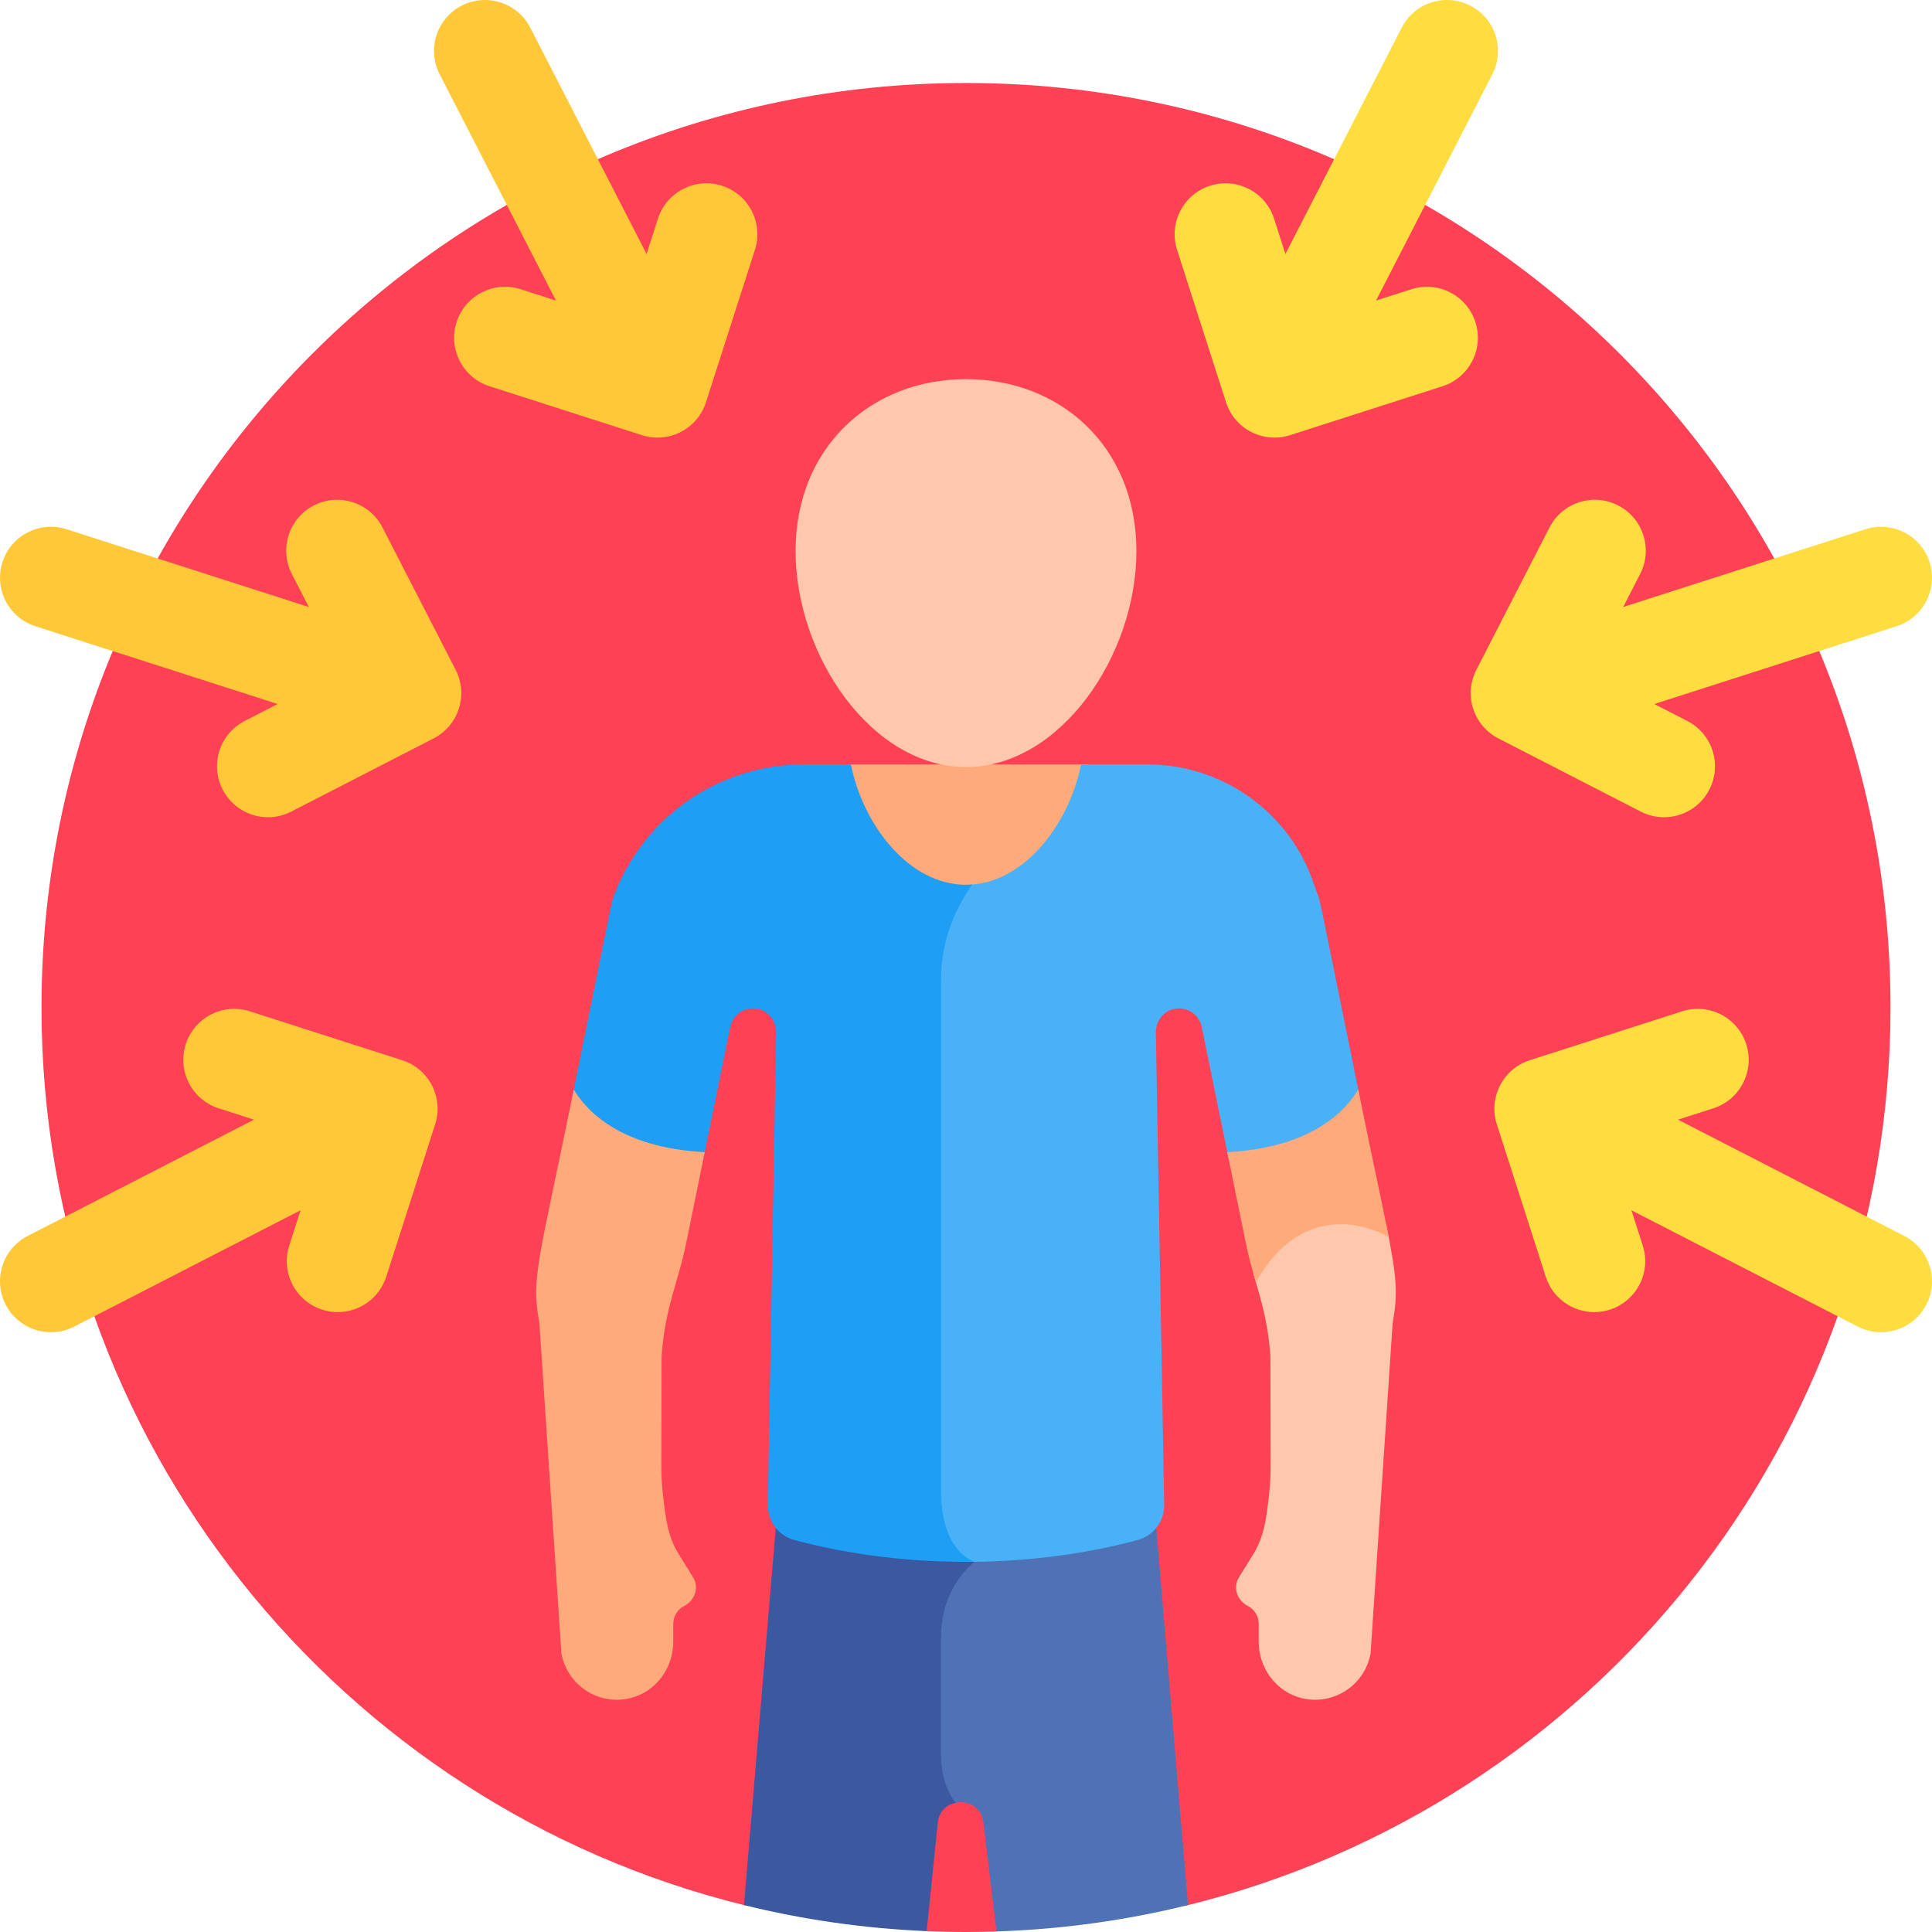 <svg id="Layer_1" enable-background="new 0 0 512 512" height="512" viewBox="0 0 512 512" width="512" xmlns="http://www.w3.org/2000/svg"><g><path d="m256 21.996c-135.311 0-245.002 109.691-245.002 245.002 0 115.026 79.275 211.521 186.166 237.873l48.416 6.894c3.457.145 6.928.236 10.42.236 2.702 0 5.39-.06 8.072-.146l50.764-6.983c106.891-26.351 186.166-122.846 186.166-237.873 0-135.312-109.691-245.003-245.002-245.003z" fill="#ff4155"/><path d="m288.059 202.576h-64.117c3.27 17.379 16.377 33.4 32.059 33.4 15.681 0 28.787-16.021 32.058-33.4z" fill="#ffaa7b"/><path d="m306.264 403.08c-1.224 1.445-2.878 2.535-4.81 3.053-15.37 4.118-32.014 6.017-48.573 5.741.787.887 1.696 1.689 2.747 2.363-2.759 2.729-7.755 9.142-7.755 19.763v28.944c-.067.939-.55 9.62 3.912 15.298 3.392-1.639 8.251-.083 8.827 4.727l3.459 28.884c17.445-.565 34.426-2.955 50.764-6.983z" fill="#4f71b6"/><path d="m210.547 406.133c-1.933-.518-3.587-1.609-4.811-3.054l-8.572 101.792c15.605 3.847 31.796 6.198 48.417 6.894l2.94-28.692c.317-3.094 2.424-4.874 4.796-5.337-4.689-5.445-3.942-14.735-3.942-14.735s0-15.25 0-29 8.889-20.077 8.889-20.077c-1.236-.508-2.299-1.199-3.216-2.015-15.207-.078-30.391-1.995-44.501-5.776z" fill="#3c58a0"/><path d="m348.249 234.446c-6.289-19.042-24.135-31.87-44.19-31.87h-17.558c-3.232 16.157-15.417 31.9-30.5 31.9-.098 0-.195-.008-.293-.01-4.345 6.502-7.82 14.874-7.82 25.033l.002 135.425c-.03.596-.567 13.447 7.267 18.985 15.805.071 31.631-1.847 46.297-5.776 4.221-1.131 7.14-4.977 7.063-9.346l-2.203-125.2c0-2.973 2.021-5.675 4.941-6.238 3.408-.657 6.561 1.553 7.224 4.802l7.113 34.91c21.033-1.163 30.662-9.783 34.854-15.857-13.01-63.783-9.737-49.311-12.197-56.758z" fill="#49b1f7"/><path d="m249.388 395s0-109.5 0-135.5c0-10.245 3.73-18.653 8.246-25.091-.541.041-1.085.068-1.634.068-15.084 0-27.269-15.743-30.501-31.9h-12.312c-22.307 0-42.034 13.4-50.254 34.138-.982 2.475-.302.206-11.379 54.492 4.193 6.073 13.822 14.693 34.854 15.856l7.113-34.91c.663-3.249 3.814-5.458 7.223-4.802 2.92.562 4.942 3.265 4.942 6.238l-2.203 125.2c-.077 4.369 2.842 8.215 7.063 9.346 15.083 4.041 31.392 5.946 47.643 5.756-9.545-4.001-8.801-18.891-8.801-18.891z" fill="#1e9ef4"/><path d="m301.162 146.053c0 27.745-20.22 57.225-45.162 57.225s-45.162-29.48-45.162-57.225 20.22-45.577 45.162-45.577 45.162 17.832 45.162 45.577z" fill="#ffc7ab"/><g><g><path d="m498.486 353.055c-2.077 0-4.185-.48-6.16-1.496l-88.037-45.244c-6.631-3.408-9.244-11.546-5.836-18.178 3.408-6.631 11.545-9.248 18.178-5.836l88.037 45.244c6.631 3.408 9.244 11.546 5.837 18.178-2.394 4.656-7.121 7.332-12.019 7.332z" fill="#ffdd40"/></g><g><path d="m422.495 347.725c-5.709 0-11.012-3.649-12.851-9.377l-12.969-40.392c-1.095-3.409-.79-7.113.846-10.298 1.637-3.185 4.471-5.588 7.88-6.683l40.392-12.969c7.1-2.278 14.702 1.628 16.98 8.727 2.279 7.099-1.627 14.701-8.727 16.98l-27.538 8.842 8.841 27.538c2.279 7.099-1.627 14.701-8.727 16.98-1.369.442-2.76.652-4.127.652z" fill="#ffdd40"/></g></g><g><g><path d="m404.25 196.865c-5.709 0-11.012-3.649-12.851-9.377-2.279-7.099 1.628-14.701 8.727-16.98l94.244-30.259c7.1-2.278 14.702 1.627 16.98 8.727 2.279 7.099-1.627 14.701-8.727 16.98l-94.244 30.259c-1.371.44-2.762.65-4.129.65z" fill="#ffdd40"/></g><g><path d="m440.976 216.576c-2.077 0-4.185-.48-6.16-1.496l-37.732-19.392c-3.185-1.637-5.588-4.471-6.683-7.88s-.79-7.113.846-10.298l19.392-37.731c3.409-6.631 11.546-9.246 18.178-5.836 6.631 3.408 9.244 11.547 5.836 18.178l-13.22 25.725 25.725 13.221c6.631 3.408 9.244 11.546 5.836 18.178-2.393 4.655-7.119 7.331-12.018 7.331z" fill="#ffdd40"/></g></g><g><g><path d="m338.226 115.043c-2.077 0-4.185-.48-6.16-1.496-6.631-3.408-9.244-11.546-5.836-18.178l45.244-88.036c3.409-6.631 11.544-9.247 18.178-5.836 6.631 3.408 9.244 11.546 5.837 18.178l-45.244 88.036c-2.394 4.656-7.12 7.332-12.019 7.332z" fill="#ffdd40"/></g><g><path d="m337.759 115.972c-2.127 0-4.244-.503-6.171-1.493-3.185-1.637-5.588-4.471-6.683-7.88l-12.968-40.392c-2.279-7.099 1.628-14.701 8.727-16.98 7.101-2.278 14.702 1.628 16.98 8.726l8.842 27.538 27.538-8.842c7.1-2.278 14.702 1.627 16.981 8.727 2.279 7.099-1.627 14.701-8.727 16.98l-40.392 12.969c-1.347.433-2.739.647-4.127.647z" fill="#ffdd40"/></g></g><g><g><path d="m13.514 353.055c-4.899 0-9.625-2.675-12.019-7.332-3.408-6.632-.795-14.77 5.836-18.178l88.037-45.244c6.633-3.409 14.77-.795 18.178 5.836 3.408 6.632.795 14.77-5.836 18.178l-88.037 45.244c-1.974 1.014-4.082 1.496-6.159 1.496z" fill="#ffc839"/></g><g><path d="m89.505 347.725c-1.368 0-2.758-.21-4.13-.65-7.099-2.279-11.006-9.882-8.727-16.98l8.841-27.538-27.538-8.842c-7.099-2.279-11.006-9.882-8.727-16.98s9.881-11.007 16.981-8.727l40.392 12.969c3.409 1.095 6.244 3.498 7.88 6.683s1.941 6.889.846 10.298l-12.969 40.392c-1.836 5.724-7.14 9.374-12.849 9.375z" fill="#ffc839"/></g></g><g><g><path d="m107.75 196.865c-1.368 0-2.758-.21-4.13-.65l-94.243-30.259c-7.099-2.279-11.006-9.882-8.727-16.98 2.279-7.099 9.882-11.006 16.98-8.727l94.244 30.259c7.099 2.279 11.006 9.882 8.727 16.98-1.839 5.727-7.142 9.377-12.851 9.377z" fill="#ffc839"/></g><g><path d="m71.024 216.576c-4.899 0-9.625-2.675-12.019-7.332-3.408-6.632-.795-14.77 5.836-18.178l25.725-13.221-13.22-25.725c-3.408-6.631-.795-14.77 5.836-18.178 6.631-3.409 14.77-.796 18.178 5.836l19.392 37.731c1.636 3.185 1.941 6.889.846 10.298-1.094 3.409-3.498 6.243-6.683 7.88l-37.731 19.393c-1.975 1.015-4.083 1.496-6.16 1.496z" fill="#ffc839"/></g></g><g><g><path d="m173.774 115.043c-4.899 0-9.625-2.675-12.018-7.332l-45.244-88.036c-3.408-6.632-.795-14.769 5.836-18.178 6.633-3.408 14.77-.795 18.178 5.836l45.244 88.036c3.408 6.632.795 14.77-5.836 18.178-1.975 1.015-4.083 1.496-6.16 1.496z" fill="#ffc839"/></g><g><path d="m174.241 115.972c-1.388 0-2.78-.214-4.126-.646l-40.393-12.969c-7.099-2.279-11.006-9.882-8.727-16.98 2.279-7.099 9.882-11.006 16.981-8.727l27.538 8.842 8.842-27.538c2.279-7.099 9.882-11.007 16.98-8.726 7.099 2.279 11.006 9.882 8.727 16.98l-12.968 40.392c-1.094 3.409-3.498 6.243-6.683 7.88-1.926.989-4.044 1.492-6.171 1.492z" fill="#ffc839"/></g></g><path d="m152.058 288.734c3.353 5.648 12.363 15.426 34.702 16.598l-4.827 23.691c-2.347 11.52-5.637 17.087-6.601 30.354l-.065 29.104c-.006 2.754.156 5.507.485 8.242.639 5.313 1.177 10.397 4.058 15.047l3.839 6.193c1.691 2.728.52 6.173-2.337 7.635-1.769.905-2.888 2.727-2.888 4.722v4.76c0 6.963-4.593 13.264-11.353 14.933-8.398 2.073-16.758-3.375-18.292-11.84l-5.835-87.489c-2.21-12.193-.425-15.185 9.114-61.95z" fill="#ffaa7b"/><path d="m332.812 336.772c-.183.323-.385.632-.59.938 1.875 6.613 3.756 12.171 4.446 21.667l.065 29.104c.006 2.754-.156 5.507-.485 8.242-.639 5.313-1.177 10.397-4.058 15.047l-3.839 6.193c-1.691 2.728-.52 6.173 2.337 7.635 1.769.905 2.888 2.727 2.888 4.722v4.76c0 6.963 4.593 13.264 11.353 14.933 8.398 2.073 16.758-3.375 18.292-11.84l5.836-87.489c1.422-7.845 1.189-11.884-1.699-26.225-3.658-1.938-21.85-10.062-34.546 12.313z" fill="#ffc7ab"/><path d="m368.023 327.83c-1.563-8.108-4.17-19.921-8.081-39.097-3.353 5.648-12.363 15.427-34.702 16.598l4.827 23.692c.844 4.142 1.809 7.512 2.745 10.749 14.173-24.978 35.21-11.942 35.211-11.942z" fill="#ffaa7b"/></g></svg>
